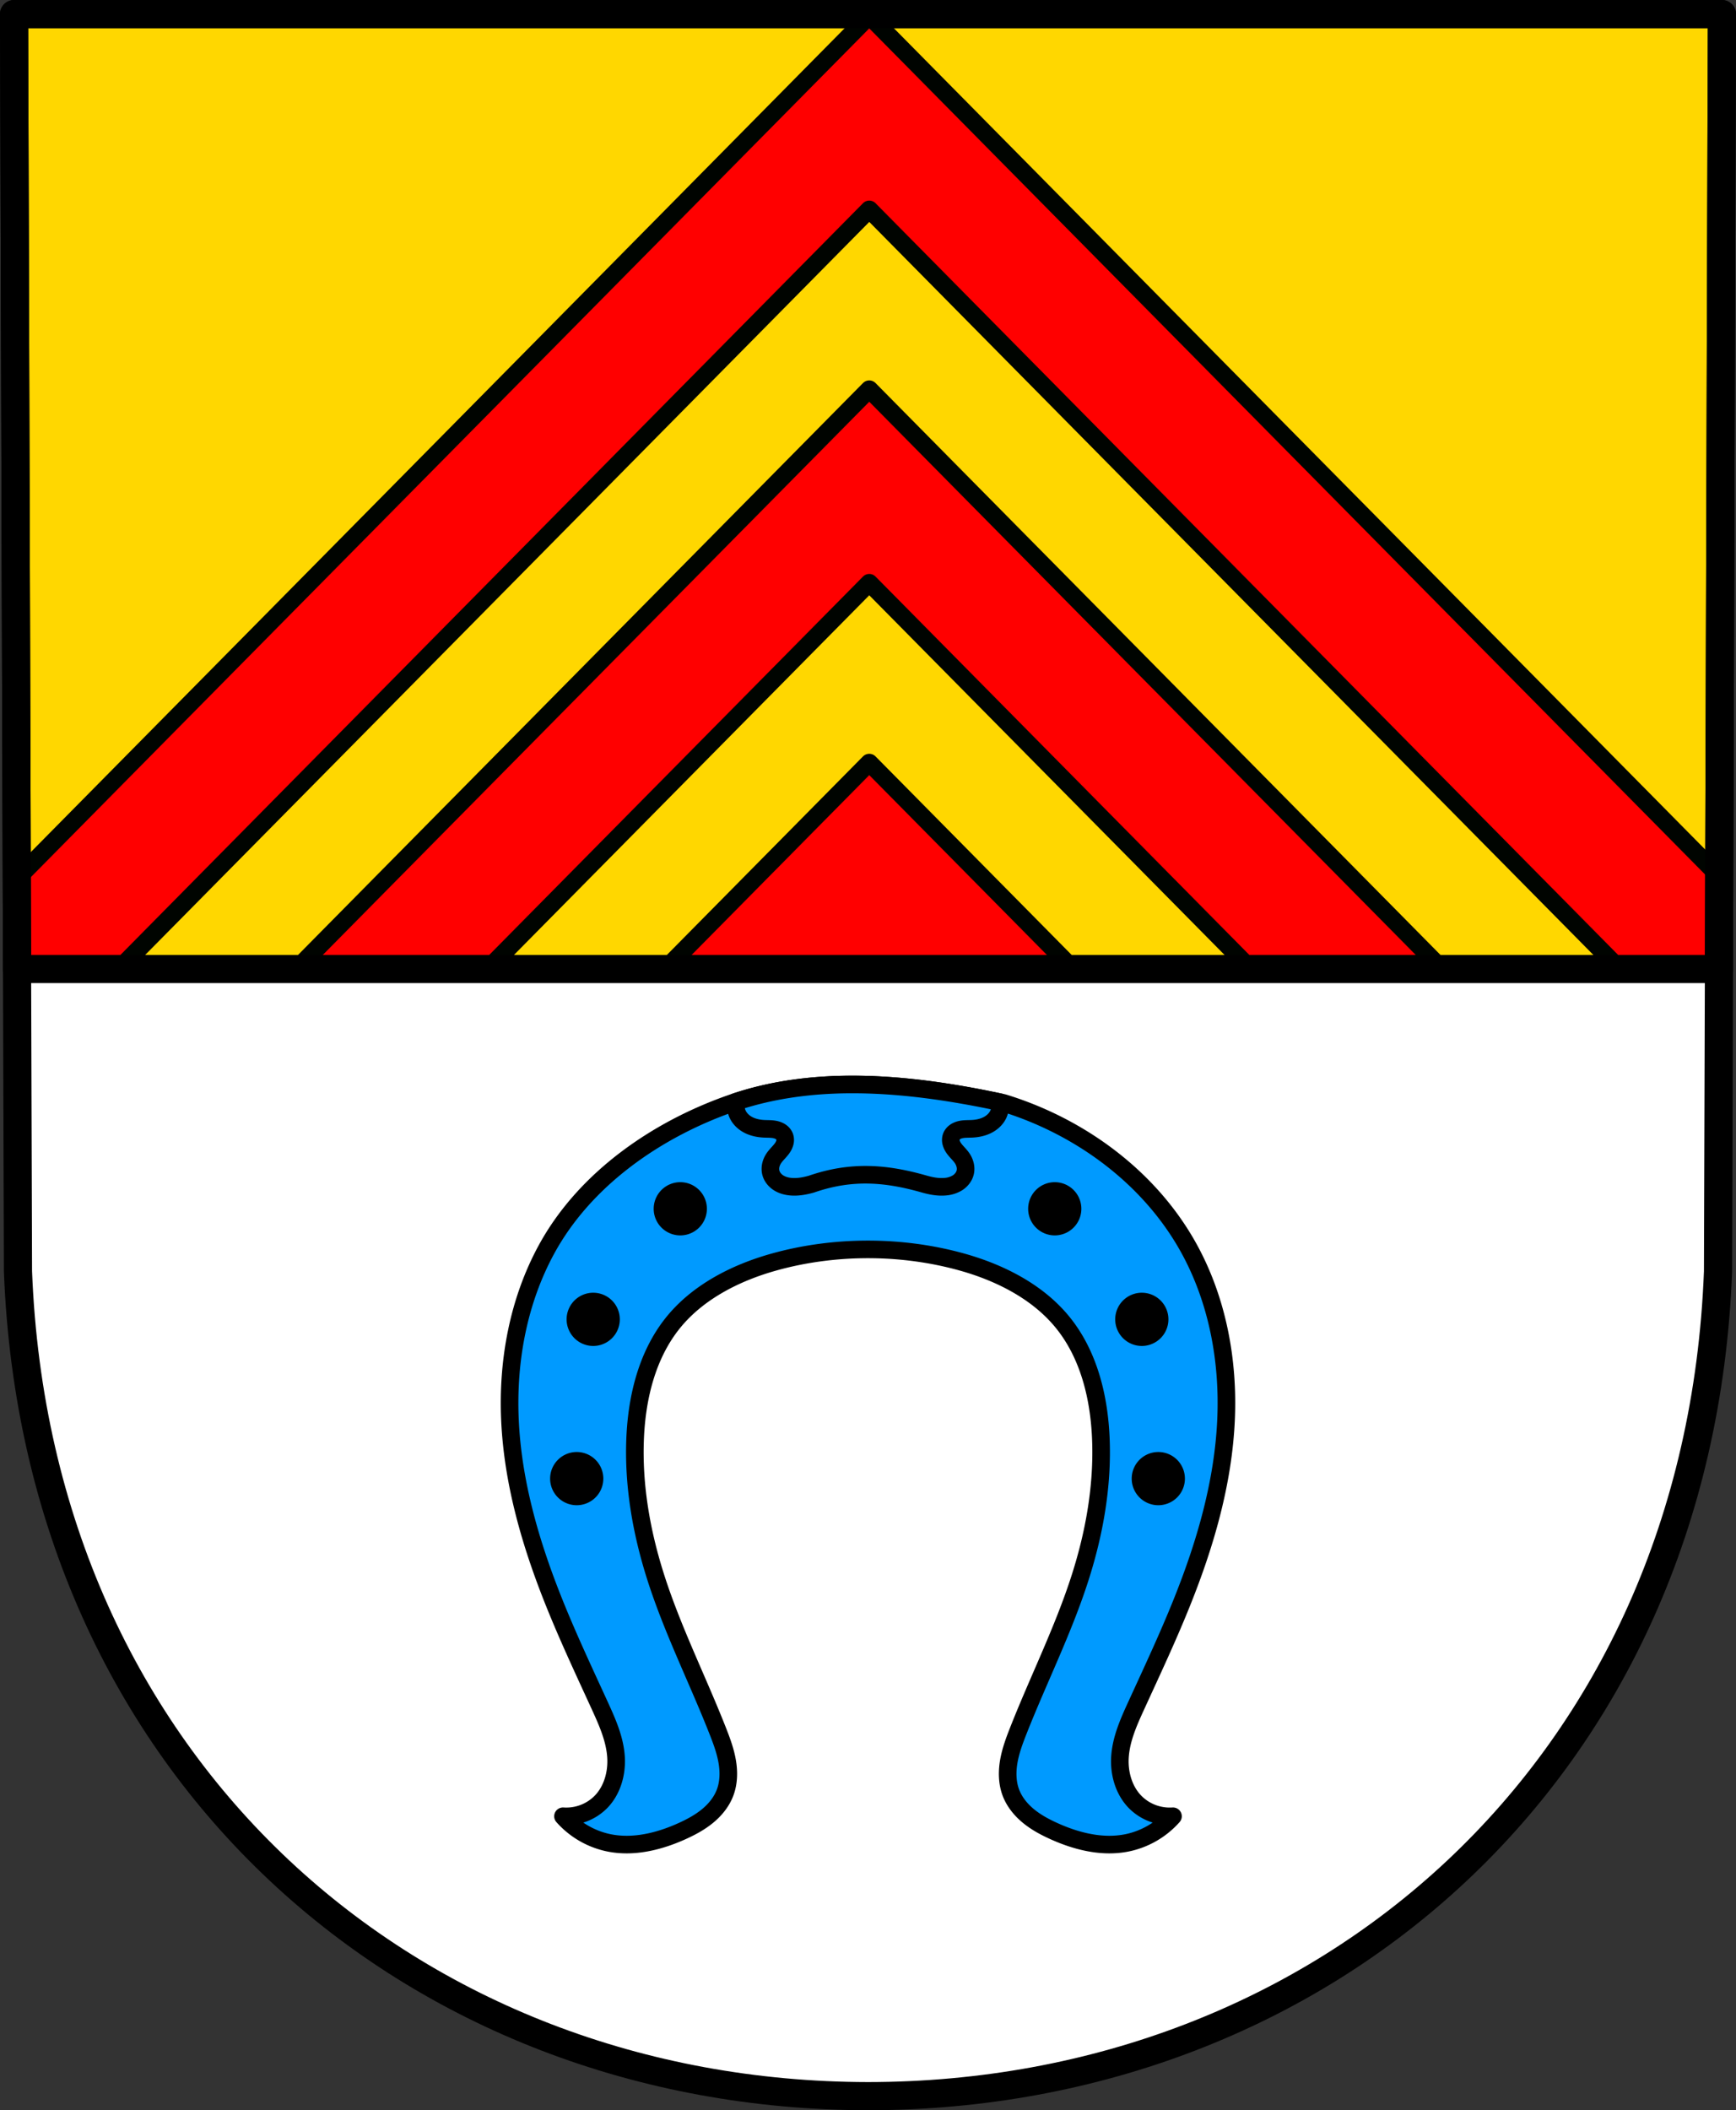 <svg xmlns="http://www.w3.org/2000/svg" width="493.406" height="599.651" viewBox="0 0 130.547 158.658"><rect x="0" y="0" width="130.547" height="158.658" fill="#333333" stroke="none"/><path style="fill:#fff;fill-rule:evenodd;stroke:none;stroke-width:2.117;stroke-linecap:round;stroke-linejoin:round;stroke-miterlimit:4;stroke-dasharray:none;stroke-opacity:1" d="m115.853-170.068-.294 94.538c-1.43 37.541-29.671 61.982-63.921 62.003-34.22-.046-62.472-24.498-63.922-62.003l-.294-94.538h64.214z" transform="translate(13.636 171.127)"/><path style="opacity:1;fill:gold;fill-opacity:1;fill-rule:evenodd;stroke:none;stroke-width:8;stroke-linecap:round;stroke-linejoin:round;stroke-miterlimit:4;stroke-dasharray:none;stroke-opacity:1;paint-order:fill markers stroke" d="m4 4 .842 271.361h483.722L489.406 4H4z" transform="scale(.265)"/><path style="opacity:1;fill:red;fill-opacity:1;fill-rule:evenodd;stroke:#000400;stroke-width:5;stroke-linecap:round;stroke-linejoin:round;stroke-miterlimit:4;stroke-dasharray:none;stroke-opacity:1;paint-order:fill markers stroke" d="M246.674 4.5 31.044 222.74 4.763 249.342l.082 26.02h28.463l142.64-144.368v-.004l70.727-71.582 79.433 80.395 121.186 122.652 12.752 12.906h28.52l.08-25.963-26.284-26.601-136.254-137.9zm0 105.93L83.714 275.36h54.253l108.707-110.023L355.383 275.36h54.25zm0 105.93-58.297 59.001H304.97z" transform="scale(.265)"/><path style="opacity:1;fill:none;fill-opacity:1;fill-rule:evenodd;stroke:#000;stroke-width:2.117;stroke-linecap:round;stroke-linejoin:round;stroke-miterlimit:4;stroke-dasharray:none;stroke-opacity:1;paint-order:fill markers stroke" d="m-12.578-170.068.223 71.797H115.63l.223-71.797H51.636z" transform="translate(13.636 171.127)"/><path style="fill:none;fill-rule:evenodd;stroke:#000;stroke-width:2.117;stroke-linecap:round;stroke-linejoin:round;stroke-miterlimit:4;stroke-dasharray:none;stroke-opacity:1" d="m115.853-170.068-.294 94.538c-1.43 37.541-29.671 61.982-63.921 62.003-34.22-.046-62.472-24.498-63.922-62.003l-.294-94.538h64.214z" transform="translate(13.636 171.127)"/><path style="fill:#009aff;fill-opacity:1;stroke:#000;stroke-width:1.323;stroke-linecap:round;stroke-linejoin:round;stroke-miterlimit:4;stroke-dasharray:none;stroke-opacity:1" d="M41.443-88.2c-5.593 1.935-11.046 5.649-13.961 10.97-2.133 3.893-2.969 8.42-2.77 12.854.212 4.73 1.56 9.346 3.324 13.74 1.053 2.624 2.257 5.185 3.435 7.756.567 1.24 1.138 2.518 1.219 3.879.07 1.2-.279 2.454-1.108 3.324A3.667 3.667 0 0 1 28.7-34.57a6.313 6.313 0 0 0 3.435 1.994c1.862.384 3.808-.1 5.54-.886.672-.305 1.329-.66 1.899-1.129.57-.47 1.052-1.061 1.314-1.752.284-.748.296-1.578.158-2.366-.137-.788-.419-1.544-.712-2.288-1.518-3.856-3.391-7.577-4.653-11.524-1.086-3.396-1.711-6.964-1.552-10.526.136-3.037.89-6.144 2.77-8.533 1.877-2.385 4.773-3.848 7.646-4.653 4.552-1.277 9.63-1.276 14.183 0 2.873.805 5.77 2.268 7.646 4.653 1.88 2.389 2.634 5.496 2.77 8.533.16 3.562-.466 7.13-1.552 10.526-1.262 3.947-3.135 7.668-4.653 11.524-.293.744-.574 1.5-.712 2.288-.138.788-.126 1.618.157 2.366.262.69.745 1.283 1.315 1.752.57.47 1.227.824 1.9 1.129 1.731.786 3.677 1.27 5.54.886a6.313 6.313 0 0 0 3.434-1.994 3.667 3.667 0 0 1-2.88-1.108c-.83-.87-1.18-2.125-1.109-3.324.08-1.361.651-2.64 1.219-3.879 1.177-2.57 2.382-5.132 3.435-7.756 1.765-4.394 3.112-9.01 3.324-13.74.2-4.433-.637-8.961-2.77-12.853-2.915-5.322-8.16-9.192-13.961-10.97-6.697-1.448-13.966-2.222-20.389 0z" transform="translate(13.636 171.127)"/><path style="opacity:1;fill:#000;fill-opacity:1;fill-rule:evenodd;stroke:#000;stroke-width:1.323;stroke-linecap:round;stroke-linejoin:round;stroke-miterlimit:4;stroke-dasharray:none;stroke-opacity:1;paint-order:fill markers stroke" d="M37.558-81.582a1.339 1.339 0 1 0 0 2.677 1.339 1.339 0 0 0 0-2.677zm28.16 0a1.339 1.339 0 1 0 0 2.677 1.339 1.339 0 0 0 0-2.677zM31.01-73.27a1.339 1.339 0 1 0 0 2.677 1.339 1.339 0 0 0 0-2.677zm41.255 0a1.339 1.339 0 1 0 0 2.677 1.339 1.339 0 0 0 0-2.677zM29.77-61.295a1.339 1.339 0 1 0 0 2.677 1.339 1.339 0 0 0 0-2.677zm43.735 0a1.339 1.339 0 1 0 0 2.677 1.339 1.339 0 0 0 0-2.677z" transform="translate(13.636 171.127)"/><path style="fill:#009aff;fill-opacity:1;stroke:#000;stroke-width:1.323;stroke-linecap:round;stroke-linejoin:round;stroke-miterlimit:4;stroke-dasharray:none;stroke-opacity:1" d="M50.24-89.59c-2.923.02-5.804.397-8.538 1.305-.033.314-.002.635.128.92.165.364.477.65.834.83.357.178.758.257 1.157.277.294.014.593-.001.879.068.143.035.282.092.401.179a.754.754 0 0 1 .268.343.778.778 0 0 1 .011.468 1.32 1.32 0 0 1-.213.423c-.187.257-.431.468-.609.73-.108.162-.19.342-.231.531-.041.19-.04.39.01.576.084.309.302.57.571.742.27.172.586.26.904.29.529.052 1.062-.047 1.574-.191 3.063-1.06 5.675-.809 8.503 0 .512.144 1.045.243 1.574.192a2.04 2.04 0 0 0 .904-.29c.269-.173.487-.434.57-.743.052-.187.052-.386.01-.576a1.538 1.538 0 0 0-.23-.53c-.178-.263-.423-.474-.61-.73a1.318 1.318 0 0 1-.212-.424.778.778 0 0 1 .01-.468.755.755 0 0 1 .269-.343c.119-.087.257-.144.4-.179.287-.07.586-.054.88-.068.4-.02.8-.099 1.157-.278.357-.179.669-.465.834-.828a1.76 1.76 0 0 0 .132-.889c-3.69-.786-7.547-1.361-11.337-1.336z" transform="translate(13.636 171.127)"/></svg>